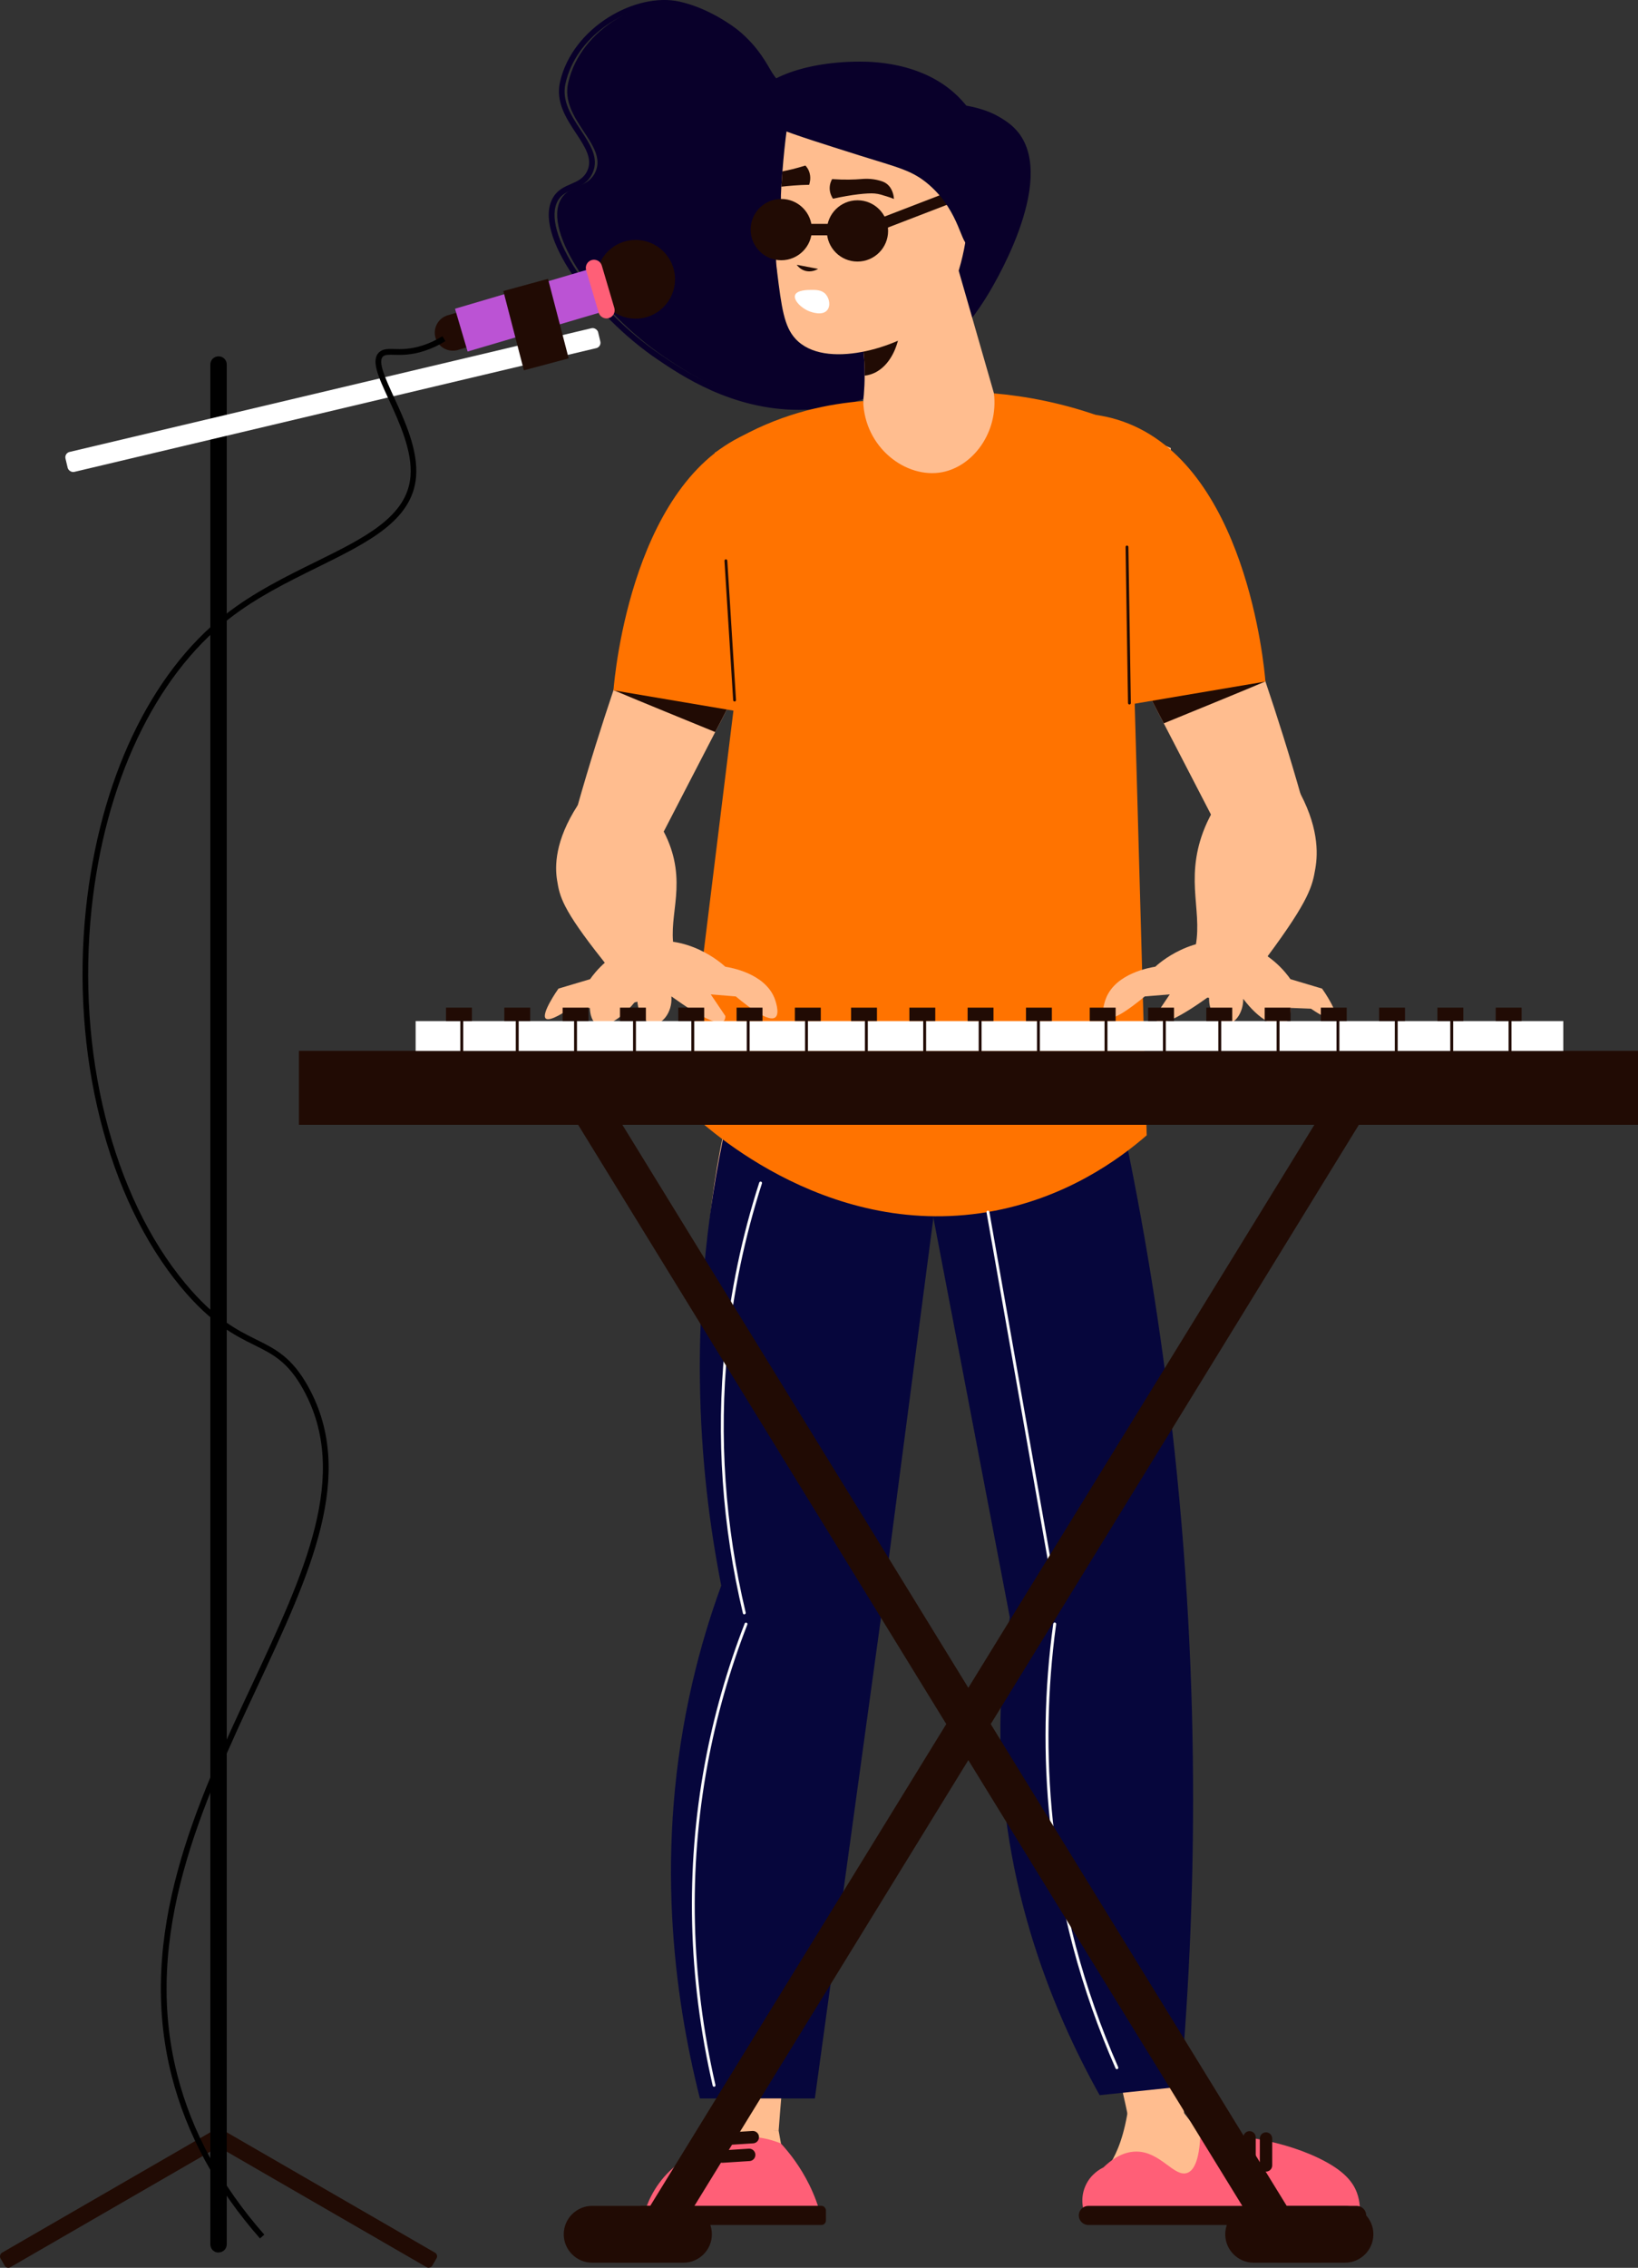 <?xml version="1.0" encoding="UTF-8"?>
<svg id="Camada_2" data-name="Camada 2" xmlns="http://www.w3.org/2000/svg" viewBox="0 0 248.66 344.12">
  <rect x="0" y="0" width="248.66" height="344.12" fill="#333333" stroke="none"/>
  <defs>
    <style>
      .cls-1 {
        fill: #06063c;
      }

      .cls-1, .cls-2, .cls-3, .cls-4, .cls-5, .cls-6, .cls-7, .cls-8, .cls-9 {
        stroke-width: 0px;
      }

      .cls-2 {
        fill: #210b04;
      }

      .cls-3 {
        fill: #bb53d4;
      }

      .cls-4 {
        fill: #ff5f77;
      }

      .cls-6 {
        fill: #09002a;
      }

      .cls-7 {
        fill: #fff;
      }

      .cls-8 {
        fill: #ff7300;
      }

      .cls-9 {
        fill: #ffbd8f;
      }
    </style>
  </defs>
  <g id="Camada_1-2" data-name="Camada 1">
    <g>
      <path class="cls-6" d="m121.27,62.19c-10.17,0-17.89-5.23-21.49-7.67-9.81-6.65-19.05-19.08-15.82-24.55.69-1.17,1.72-1.62,2.72-2.05,1.01-.44,1.96-.86,2.49-2.04.81-1.81-.37-3.6-1.73-5.67-1.46-2.21-3.12-4.73-2.43-7.76,1.9-8.36,11.58-13.7,18.17-12.2,3.77.85,7.02,2.92,8.35,4.01,2.69,2.2,4.06,4.53,4.88,5.92.15.26.29.49.41.68,3.08,4.83,10.96,4.74,18.58,4.65,7.46-.08,15.17-.18,18.71,4.32,6.1,7.73-3.77,23.82-4.91,25.63-7.19,11.35-16.26,15.1-22.61,16.25-1.83.33-3.61.48-5.31.48ZM100.78.87c-5.98,0-13.34,4.77-14.93,11.78-.61,2.67.88,4.91,2.31,7.08,1.44,2.19,2.81,4.25,1.8,6.51-.67,1.49-1.87,2.02-2.94,2.48-.91.4-1.77.77-2.31,1.7-2.68,4.54,5.17,16.34,15.55,23.38,4.46,3.02,13.72,9.3,26.16,7.06,6.17-1.12,15.01-4.77,22.03-15.86.44-.7,10.79-17.24,4.96-24.62-3.28-4.16-10.78-4.07-18.02-3.99-7.87.09-15.99.18-19.33-5.05-.13-.2-.27-.43-.42-.71-.79-1.34-2.11-3.59-4.68-5.69-.14-.11-3.47-2.81-7.99-3.83-.7-.16-1.43-.23-2.19-.23Z"/>
      <g>
        <path class="cls-6" d="m154.59,20.1c5.97,7.56-4.15,23.87-4.94,25.12-1.67,2.63-8.6,13.58-22.32,16.06-12.61,2.28-22.14-4.19-26.48-7.12-10.16-6.89-18.6-19.03-15.68-23.96,1.31-2.22,4.09-1.6,5.23-4.14,1.85-4.15-5.41-7.92-4.14-13.51,1.89-8.32,11.45-13.28,17.64-11.87,4.02.91,7.23,3.15,8.17,3.92,3.14,2.56,4.43,5.3,5.19,6.5,6.26,9.82,30.32.13,37.32,9Z"/>
        <g id="_10" data-name="10">
          <g>
            <g>
              <path class="cls-9" d="m130.9,239.65c.02.6,0,1.2-.11,1.79-1.59,9.23-7.33,14.79-10.99,14.31-3.86-.5-8.27-8.07-6.63-18.26-3.75-11.91-8.82-33.83-4.31-60.45,2.33-13.75,6.58-24.99,10.54-33.31l24.05,27.46c-3.63,22.2-6.58,34.16-8.71,41.08-.65,2.13-2.67,8.45-3.5,17.14-.4,4.17-.41,7.71-.33,10.23Z"/>
              <path class="cls-9" d="m118.21,323.35c-3.12-.09-6.25-.18-9.37-.27.09-2.33.19-5.96.09-10.38-.49-22.69-5.31-30.85-3.99-44.49.55-5.66,2.31-13.82,8.05-23.46,5.98-1.4,11.96-2.8,17.94-4.2-2.16,9.2-4.17,18.86-5.97,28.97-3.39,19.13-5.52,37.16-6.76,53.83Z"/>
              <path class="cls-9" d="m119.9,332.48c.04.2.12.69-.03,1.27-.29,1.1-1.27,1.94-2.46,1.94h-16.66c-.12-.46-.22-1.14,0-1.86.48-1.58,2.17-2.27,2.84-2.62,1.63-.85,3.71-2.96,5.19-8.77,3.14.3,6.29.6,9.43.9.77,4.33,1.35,7.57,1.7,9.14Z"/>
              <path class="cls-9" d="m204.85,335.59c-12.45.04-24.91.07-37.36.11-.36-1.4-.65-3.5.21-5.74.32-.85.69-1.41.88-1.72.98-1.58,2.15-4.24,2.78-8.94,2.26-.26,4.52-.52,6.77-.78,8.55,11.51,13.39,13.82,16.26,13.65,2.02-.12,3.97,1,5.99,1.02,1.3.01,2.9-.11,3.83.92.42.48.57,1.05.63,1.48Z"/>
              <path class="cls-9" d="m173.12,236.86c-.91,4.93-2.98,16.1-7.26,16.53-4.99.49-10.05-13.96-10.8-16.14-6.48-10.67-18.2-83.51-16.35-92.53,9.01,5.2,18.02,10.39,27.03,15.59,11.36,38.99,9.85,63.19,7.38,76.56Z"/>
              <path class="cls-9" d="m179.77,320.67c-2.83.24-5.65.47-8.48.71-.47-2.29-1.24-5.83-2.39-10.1-5.94-22.06-12.44-28.96-14.5-42.25-.92-5.93-1.23-14.94,2.6-26.7,5.34-2.12,10.69-4.25,16.03-6.37.15,9.55.51,19.4,1.12,29.55,1.17,19.53,3.14,37.95,5.61,55.16Z"/>
              <path class="cls-1" d="m166.93,317.92c4.09-.43,8.19-.85,12.28-1.28,2.68-30.66,3.05-67.15-2.24-107.71-2.17-16.64-5.07-32.21-8.38-46.63-9.86,2.8-19.73,5.59-29.59,8.39,4.77,24.91,9.53,49.83,14.3,74.74-.72,4.25-1.21,8.82-1.38,13.67-.86,25.36,7.84,45.95,15.01,58.82Z"/>
              <path class="cls-1" d="m106.24,318.42h17.46c3.41-24.77,6.82-49.55,10.23-74.32,2.99-22.86,5.99-45.72,8.98-68.58,2.89-2.8,5.79-5.6,8.68-8.4-13.25-1.08-26.51-2.15-39.76-3.23-3.04,11.68-5.8,27.21-5.58,45.54.14,11.88,1.51,22.39,3.24,31.17-1.66,4.53-3.16,9.44-4.38,14.72-5.84,25.21-2.78,47.6,1.14,63.09Z"/>
              <path class="cls-9" d="m118.16,144.37c-1.62,17.89,8.96,32.04,19.44,33.55,11.85,1.7,28.03-12.17,27.5-33.55-.32-7.98-.63-15.95-.95-23.93,1.2-2.29,2.37-4.69,3.48-7.21,7.17-16.29,9.63-32.11,10.11-45.24-6.73-3-18.84-7.33-34.45-7.21-15.85.12-28.06,4.77-34.76,7.92.52,10.93,2.33,24.09,6.95,38.3,1.37,4.21,2.87,8.14,4.42,11.8-.58,8.52-1.16,17.05-1.74,25.57Z"/>
              <path class="cls-2" d="m145.58,73.51c-.83,1.71-2.52,2.39-3.63,1.9-.93-.41-1.21-1.53-1.26-1.74l4.9-.16Z"/>
              <path class="cls-2" d="m166.14,73.37c-1.13.79-3.07,1.91-5.69,2.42-4.27.83-7.71-.46-9.06-1.05l14.75-1.37Z"/>
              <path class="cls-2" d="m134.66,74.96c-1.28.53-3.4,1.22-6.07,1.17-4.35-.08-7.44-2.07-8.63-2.94l14.71,1.77Z"/>
              <path class="cls-9" d="m129.89,66.73l21.86-4.05c-2.49-8.65-4.97-17.29-7.46-25.94l-17.29,3.21c.61,1.14,1.32,2.64,2,4.46,1.06,2.82,1.98,6.4,2.22,10.6.04.68.05,1.35.04,1.98-.01,4.02-.69,7.37-1.36,9.75Z"/>
              <path class="cls-2" d="m131.26,56.99c.11,0,.23-.02.35-.04,3.72-.69,5.9-5.75,4.87-11.33-.16-.87-.39-1.71-.68-2.47l-6.8,1.26c1.06,2.82,1.98,6.4,2.22,10.6.04.68.05,1.35.04,1.98Z"/>
              <path class="cls-9" d="m117.96,41.15c.69,5.58,1.08,8.38,2.78,10.24,4.45,4.88,15.78,1.21,19.59-2.07,1.83-1.58,3.1-3.53,3.1-3.53.72-1.19,1.26-2.29,1.61-3.2.76-2.16,1.5-4.93,1.83-8.27.54-5.59-.38-10.27-1.27-13.2-1.71-1.24-6.48-4.45-13.41-4.67-6.31-.17-10.92,2.26-12.77,3.34-.24,1.79-.46,3.88-.64,6.21-.05.58-.07,1.16-.12,1.74-.03.19-.02.39-.05.58-.02.43-.04.85-.06,1.32v.35c-.08,1.47-.08,2.36-.09,3.1.05,1.23.14,1.46.09,2.28-.14,1.28-.44,1.64-.66,2.77-.15,1.13-.07,1.97.08,3.01Z"/>
              <path class="cls-2" d="m134.11,29.65s-.68-.24-1.34-.29c-1.08-.09-3.38.15-6.32.79-.14-.21-.49-.77-.5-1.57,0-.68.24-1.18.37-1.4,1.96.13,3.4.07,4.41-.01.38-.03,1.51-.14,2.84.24.64.18.91.38,1.04.48.93.71,1.07,1.9,1.1,2.3-.41-.16-.95-.36-1.61-.54Z"/>
              <path class="cls-2" d="m118.6,28.33c1.12-.12,2.54-.26,4.24-.29.07-.27.27-.9.09-1.67-.14-.65-.51-1.1-.67-1.25-1.41.44-2.6.72-3.48.88-.05.58-.07,1.16-.12,1.74-.03.19-.02.39-.05.58Z"/>
              <path class="cls-2" d="m124.18,40.81c-.14.08-1.02.6-2.05.25-.67-.22-1.04-.69-1.18-.88l3.24.62Z"/>
              <path class="cls-7" d="m120.7,44.78c-.28.77.96,2.02,2.22,2.48.28.1,1.93.7,2.66-.2.53-.65.33-1.76-.22-2.4-.61-.7-1.53-.68-2.33-.67-.47,0-2.06.04-2.33.78Z"/>
              <g>
                <path class="cls-9" d="m167.83,65.38c.43,9.94.86,19.88,1.29,29.82,1.42,2.74,2.86,5.52,4.28,8.26,1.1,2.09,2.16,4.21,3.27,6.3,2.78,5.35,5.55,10.73,8.32,16.08l12.69-4.47c-1.94-6.88-3.88-12.94-5.58-17.97-.69-2.01-1.32-3.86-1.92-5.54-9.15-25.58-14.36-31.11-19.81-32.24-1.06-.24-2-.25-2.55-.24Z"/>
                <path class="cls-2" d="m173.4,103.46c1.1,2.09,2.16,4.21,3.27,6.3,5.14-2.11,10.33-4.21,15.44-6.36-5.77-.21-11.54-.46-17.27-.7-.48.26-.96.49-1.44.75Z"/>
                <path class="cls-8" d="m168.41,107.43c7.9-1.34,15.8-2.68,23.69-4.01-.18-2.34-2.96-32.91-21.66-39.47-1.98-.7-4.32-1.18-7.06-1.22.4,4.74.81,9.47,1.21,14.21,1.27,10.17,2.55,20.33,3.82,30.5Z"/>
              </g>
              <g>
                <path class="cls-9" d="m117.41,66.71c-.43,9.94-.86,19.88-1.29,29.82-1.42,2.74-2.86,5.52-4.28,8.26-1.1,2.09-2.16,4.21-3.27,6.3-2.78,5.35-5.55,10.73-8.32,16.08l-12.69-4.47c1.94-6.88,3.88-12.94,5.57-17.97.69-2.01,1.32-3.86,1.92-5.54,9.15-25.58,14.36-31.11,19.81-32.24,1.06-.24,2-.25,2.55-.24Z"/>
                <path class="cls-2" d="m111.84,104.78c-1.1,2.09-2.16,4.21-3.27,6.3-5.14-2.11-10.33-4.21-15.44-6.36,5.77-.21,11.54-.46,17.27-.7.48.26.96.49,1.44.75Z"/>
                <path class="cls-8" d="m116.82,108.76c-7.9-1.34-15.8-2.68-23.69-4.01.18-2.34,2.96-32.91,21.66-39.47,1.98-.7,4.32-1.18,7.06-1.22l-1.21,14.21c-1.27,10.17-2.55,20.33-3.82,30.5Z"/>
              </g>
              <path class="cls-8" d="m103.91,167.95c2.18,2.17,20.93,20.22,46.06,15.96,11.77-2,19.98-8.05,24.11-11.64-.8-28.62-1.59-57.24-2.39-85.86,1.42-6.42,2.84-12.84,4.26-19.25-2.33-1.25-4.99-2.5-7.98-3.62-6.45-2.41-12.36-3.44-17.08-3.85.69,5.92-3.16,11.06-7.86,11.96-5.46,1.04-11.79-3.71-11.99-10.79-5.11.39-11.79,1.68-18.6,5.42-1.41.77-2.72,1.59-3.91,2.42,1.86,5.55,3.72,11.11,5.58,16.66-3.39,27.53-6.79,55.06-10.18,82.59Z"/>
              <g>
                <path class="cls-2" d="m133.61,34.45c-2.09-.23-3.59-.26-4.49-.1-.04,0-.28.05-.63.04-.63-.01-1.26-.18-1.86-.5-.11-.06-.15-.19-.09-.29.06-.11.19-.15.29-.09.54.29,1.1.44,1.66.45.31.01.52-.03.54-.03.94-.17,2.48-.13,4.59.1.12.01.21.12.19.24-.01.11-.11.19-.22.19Z"/>
                <path class="cls-2" d="m129.38,35.28c0,.8.57,1.45,1.27,1.45s1.27-.65,1.27-1.45-.57-1.45-1.27-1.45-1.27.65-1.27,1.45Z"/>
              </g>
              <g>
                <path class="cls-2" d="m122.65,34.2c-2.09-.22-3.59-.26-4.49-.1-.07.01-.31.05-.63.04-.29,0-.58-.05-.86-.12-.12-.03-.19-.15-.16-.27.03-.12.15-.18.27-.16.25.06.5.1.76.1.3,0,.51-.03.55-.03.93-.17,2.48-.13,4.59.1.12.01.21.12.19.24-.01.11-.11.19-.22.19Z"/>
                <path class="cls-2" d="m118.42,35.04c0,.8.57,1.45,1.27,1.45s1.27-.65,1.27-1.45-.57-1.45-1.27-1.45-1.27.65-1.27,1.45Z"/>
              </g>
              <path class="cls-7" d="m169.55,313.98c-.08,0-.16-.05-.2-.13-5.26-11.95-8.61-24.56-9.96-37.48-1.04-9.94-.87-20.03.5-29.98.02-.12.13-.21.25-.19.12.02.2.13.19.25-1.36,9.91-1.53,19.97-.5,29.88,1.34,12.87,4.68,25.43,9.92,37.34.05.11,0,.24-.11.29-.03.01-.06.02-.09.02Z"/>
              <path class="cls-7" d="m160.06,241.37c-.1,0-.2-.07-.21-.18l-10.09-57.24c-.02-.12.06-.23.18-.25.12-.02.23.06.25.18l10.09,57.24c.02.12-.06.23-.18.25-.01,0-.03,0-.04,0Z"/>
              <path class="cls-7" d="m108.4,316.64c-.1,0-.19-.07-.21-.17-3.76-16.39-4.16-32.83-1.19-48.87,1.34-7.21,3.37-14.36,6.05-21.25.04-.11.17-.17.28-.12.11.04.17.17.12.28-2.67,6.86-4.7,13.99-6.03,21.17-2.96,15.98-2.56,32.37,1.19,48.7.03.12-.05.23-.16.26-.02,0-.03,0-.05,0Z"/>
              <path class="cls-7" d="m112.99,244.97c-.1,0-.19-.07-.21-.17-3.15-13.24-4.08-26.74-2.77-40.13.84-8.53,2.6-17.03,5.25-25.23.04-.11.16-.18.27-.14.11.04.18.16.14.27-2.63,8.18-4.39,16.64-5.23,25.14-1.31,13.34-.38,26.79,2.76,39.98.03.12-.04.23-.16.26-.02,0-.03,0-.05,0Z"/>
              <path class="cls-4" d="m164.85,336.37h41.52c.11-.87.15-2.19-.37-3.62-.61-1.65-1.96-3.42-5.82-5.28-6.54-3.15-14.3-3.68-17.94-3.78-.17,4.55-1.18,5.74-2.02,6.03-1.98.69-4.04-3.25-7.73-3.24-2.19,0-3.94,1.39-4.99,2.41-.42.2-1.95,1-2.74,2.83-.99,2.27-.07,4.33.08,4.66Z"/>
              <path class="cls-2" d="m165.22,337.62h40.73c.8,0,1.45-.65,1.45-1.45s-.65-1.45-1.45-1.45h-40.73c-.8,0-1.45.65-1.45,1.45s.65,1.45,1.45,1.45Z"/>
              <path class="cls-2" d="m189.69,329.34c.52,0,.94-.42.94-.94v-4.08c0-.52-.42-.94-.94-.94s-.94.42-.94.94v4.08c0,.52.42.94.94.94Z"/>
              <path class="cls-2" d="m186.94,329.15c.52,0,.94-.42.94-.94v-4.08c0-.52-.42-.94-.94-.94s-.94.42-.94.94v4.08c0,.52.42.94.94.94Z"/>
              <path class="cls-2" d="m192.19,329.52c.52,0,.94-.42.94-.94v-4.08c0-.52-.42-.94-.94-.94s-.94.42-.94.94v4.08c0,.52.42.94.94.94Z"/>
              <path class="cls-4" d="m97.76,336h26.81c-.37-1.32-.91-2.84-1.7-4.45-1.36-2.76-2.98-4.84-4.32-6.3-1.27-.52-4.56-1.65-8.4-.6-1.6.44-2.85,1.14-3.74,1.75-1.18.46-2.99,1.35-4.72,3.01-2.56,2.46-3.55,5.24-3.92,6.59Z"/>
              <rect class="cls-2" x="96.83" y="334.71" width="28.55" height="2.91" rx=".68" ry=".68" transform="translate(222.21 672.33) rotate(180)"/>
              <path class="cls-2" d="m108.71,327.3c.03.52.48.91,1,.88l4.08-.26c.52-.03.91-.48.88-1-.03-.52-.48-.91-1-.88l-4.08.26c-.52.03-.91.48-.88,1Z"/>
              <path class="cls-2" d="m109.26,324.61c.03.52.48.91,1,.88l4.08-.26c.52-.03.91-.48.88-1s-.48-.91-1-.88l-4.08.26c-.52.03-.91.48-.88,1Z"/>
              <path class="cls-9" d="m105.28,149.86c-3.14.79-6.27,1.58-9.41,2.36-1.56-2.82-3.16-5.01-4.35-6.51-6.22-7.83-6.56-9.72-6.95-12.13-.34-2.09-.37-5.97,3.13-11.39,4.17,1.01,8.34,2.01,12.51,3.02,1.28,2.12,1.83,3.96,2.1,5.16,1.47,6.62-1.82,10.87,1,16.56.67,1.36,1.47,2.36,1.98,2.93Z"/>
              <path class="cls-9" d="m178.35,150.15c3.14.77,6.28,1.55,9.42,2.32,1.65-3.13,3.33-5.57,4.57-7.24,6.49-8.73,6.89-10.81,7.34-13.45.4-2.29.54-6.54-2.84-12.37-4.23,1.22-8.47,2.43-12.7,3.65-1.35,2.35-1.95,4.38-2.26,5.7-1.67,7.27,1.53,11.83-1.47,18.13-.72,1.5-1.55,2.62-2.07,3.26Z"/>
              <path class="cls-9" d="m175.37,154.14c-.01.36.07.63.25.79.78.74,3.43-.51,7.94-3.74-.18,2.55,1.5,4.28,2.71,4.22,1.12-.05,2.48-1.63,2.46-3.85,2.37,3.15,4.96,4.52,6.22,3.8.22-.12.9-.6.99-2.42,1.03.04,2.05.08,3.08.12.45.31,3.01,2.06,3.62,1.48.73-.7-1.79-4.33-1.94-4.53-1.6-.48-3.2-.96-4.8-1.43-.68-.97-3.22-4.35-7.87-5.46-6.91-1.66-12.22,3.17-12.65,3.57-.81.13-5.96.99-7.47,4.76-.04.09-.91,2.33-.12,2.93.93.72,3.67-1.25,5.99-3.18,1.27-.1,2.54-.21,3.8-.31-.73,1.09-1.46,2.17-2.2,3.26Z"/>
              <path class="cls-9" d="m110.11,154.14c.01.36-.07.63-.25.79-.78.74-3.43-.51-7.94-3.74.18,2.55-1.5,4.28-2.71,4.22-1.12-.05-2.48-1.63-2.46-3.85-2.37,3.15-4.96,4.52-6.22,3.8-.22-.12-.9-.6-.99-2.42-1.03.04-2.05.08-3.08.12-.45.31-3.01,2.06-3.62,1.48-.73-.7,1.79-4.33,1.94-4.53l4.8-1.43c.68-.97,3.22-4.35,7.87-5.46,6.91-1.66,12.22,3.17,12.65,3.57.81.13,5.96.99,7.47,4.76.04.09.91,2.33.12,2.93-.93.72-3.67-1.25-5.99-3.18-1.27-.1-2.54-.21-3.8-.31.73,1.09,1.46,2.17,2.2,3.26Z"/>
            </g>
            <g>
              <g>
                <rect class="cls-2" x="45.38" y="159.47" width="203.28" height="11.22" transform="translate(294.04 330.15) rotate(180)"/>
                <g>
                  <rect class="cls-7" x="63.11" y="154.93" width="174.22" height="4.53" transform="translate(300.43 314.4) rotate(180)"/>
                  <g>
                    <g>
                      <path class="cls-2" d="m229.23,159.69c-.12,0-.22-.1-.22-.22v-4.53c0-.12.1-.22.22-.22s.22.1.22.22v4.53c0,.12-.1.22-.22.22Z"/>
                      <path class="cls-2" d="m220.38,159.69c-.12,0-.22-.1-.22-.22v-4.53c0-.12.1-.22.22-.22s.22.1.22.22v4.53c0,.12-.1.22-.22.22Z"/>
                    </g>
                    <g>
                      <path class="cls-2" d="m211.96,159.69c-.12,0-.22-.1-.22-.22v-4.53c0-.12.1-.22.22-.22s.22.1.22.22v4.53c0,.12-.1.22-.22.22Z"/>
                      <path class="cls-2" d="m203.11,159.69c-.12,0-.22-.1-.22-.22v-4.53c0-.12.1-.22.22-.22s.22.1.22.22v4.53c0,.12-.1.22-.22.22Z"/>
                    </g>
                  </g>
                  <g>
                    <g>
                      <path class="cls-2" d="m194.02,159.69c-.12,0-.22-.1-.22-.22v-4.53c0-.12.1-.22.22-.22s.22.1.22.22v4.53c0,.12-.1.22-.22.22Z"/>
                      <path class="cls-2" d="m185.17,159.69c-.12,0-.22-.1-.22-.22v-4.53c0-.12.1-.22.22-.22s.22.1.22.22v4.53c0,.12-.1.22-.22.22Z"/>
                    </g>
                    <g>
                      <path class="cls-2" d="m176.76,159.69c-.12,0-.22-.1-.22-.22v-4.53c0-.12.1-.22.22-.22s.22.1.22.22v4.53c0,.12-.1.22-.22.22Z"/>
                      <path class="cls-2" d="m167.9,159.69c-.12,0-.22-.1-.22-.22v-4.53c0-.12.1-.22.22-.22s.22.1.22.22v4.53c0,.12-.1.22-.22.22Z"/>
                    </g>
                  </g>
                  <g>
                    <g>
                      <path class="cls-2" d="m157.64,159.69c-.12,0-.22-.1-.22-.22v-4.53c0-.12.1-.22.22-.22s.22.1.22.22v4.53c0,.12-.1.22-.22.22Z"/>
                      <path class="cls-2" d="m148.79,159.69c-.12,0-.22-.1-.22-.22v-4.53c0-.12.1-.22.22-.22s.22.1.22.22v4.53c0,.12-.1.22-.22.22Z"/>
                    </g>
                    <g>
                      <path class="cls-2" d="m140.37,159.69c-.12,0-.22-.1-.22-.22v-4.53c0-.12.1-.22.22-.22s.22.1.22.22v4.53c0,.12-.1.22-.22.22Z"/>
                      <path class="cls-2" d="m131.52,159.69c-.12,0-.22-.1-.22-.22v-4.53c0-.12.1-.22.22-.22s.22.1.22.22v4.53c0,.12-.1.22-.22.22Z"/>
                    </g>
                  </g>
                  <g>
                    <g>
                      <path class="cls-2" d="m122.43,159.69c-.12,0-.22-.1-.22-.22v-4.53c0-.12.1-.22.22-.22s.22.1.22.22v4.53c0,.12-.1.22-.22.22Z"/>
                      <path class="cls-2" d="m113.58,159.69c-.12,0-.22-.1-.22-.22v-4.53c0-.12.1-.22.22-.22s.22.1.22.22v4.53c0,.12-.1.22-.22.22Z"/>
                    </g>
                    <g>
                      <path class="cls-2" d="m105.17,159.69c-.12,0-.22-.1-.22-.22v-4.53c0-.12.1-.22.22-.22s.22.1.22.22v4.53c0,.12-.1.22-.22.22Z"/>
                      <path class="cls-2" d="m96.32,159.69c-.12,0-.22-.1-.22-.22v-4.53c0-.12.1-.22.22-.22s.22.1.22.22v4.53c0,.12-.1.22-.22.22Z"/>
                    </g>
                  </g>
                  <g>
                    <g>
                      <path class="cls-2" d="m87.37,159.69c-.12,0-.22-.1-.22-.22v-4.53c0-.12.1-.22.22-.22s.22.1.22.22v4.53c0,.12-.1.22-.22.22Z"/>
                      <path class="cls-2" d="m78.52,159.69c-.12,0-.22-.1-.22-.22v-4.53c0-.12.1-.22.22-.22s.22.1.22.22v4.53c0,.12-.1.22-.22.22Z"/>
                    </g>
                    <path class="cls-2" d="m70.1,159.69c-.12,0-.22-.1-.22-.22v-4.53c0-.12.1-.22.22-.22s.22.1.22.22v4.53c0,.12-.1.22-.22.22Z"/>
                  </g>
                </g>
                <g>
                  <g>
                    <rect class="cls-2" x="227.07" y="152.91" width="3.93" height="2.03" transform="translate(458.06 307.84) rotate(180)"/>
                    <rect class="cls-2" x="218.21" y="152.91" width="3.93" height="2.03" transform="translate(440.35 307.84) rotate(180)"/>
                    <rect class="cls-2" x="209.37" y="152.91" width="3.93" height="2.03" transform="translate(422.66 307.84) rotate(180)"/>
                    <rect class="cls-2" x="200.51" y="152.91" width="3.93" height="2.03" transform="translate(404.95 307.84) rotate(180)"/>
                  </g>
                  <g>
                    <rect class="cls-2" x="191.98" y="152.91" width="3.93" height="2.03" transform="translate(387.9 307.84) rotate(180)"/>
                    <rect class="cls-2" x="183.13" y="152.91" width="3.93" height="2.03" transform="translate(370.19 307.84) rotate(180)"/>
                    <rect class="cls-2" x="174.28" y="152.91" width="3.93" height="2.03" transform="translate(352.5 307.84) rotate(180)"/>
                    <rect class="cls-2" x="165.43" y="152.91" width="3.93" height="2.03" transform="translate(334.79 307.84) rotate(180)"/>
                  </g>
                </g>
                <g>
                  <rect class="cls-2" x="155.75" y="152.91" width="3.93" height="2.03" transform="translate(315.43 307.84) rotate(180)"/>
                  <rect class="cls-2" x="146.9" y="152.91" width="3.93" height="2.03" transform="translate(297.72 307.84) rotate(180)"/>
                  <rect class="cls-2" x="138.05" y="152.91" width="3.93" height="2.03" transform="translate(280.03 307.84) rotate(180)"/>
                  <rect class="cls-2" x="129.19" y="152.91" width="3.93" height="2.03" transform="translate(262.32 307.84) rotate(180)"/>
                </g>
                <rect class="cls-2" x="120.67" y="152.91" width="3.93" height="2.03" transform="translate(245.27 307.84) rotate(180)"/>
                <rect class="cls-2" x="111.81" y="152.91" width="3.93" height="2.03" transform="translate(227.56 307.84) rotate(180)"/>
                <rect class="cls-2" x="102.97" y="152.91" width="3.93" height="2.03" transform="translate(209.87 307.84) rotate(180)"/>
                <rect class="cls-2" x="94.11" y="152.91" width="3.93" height="2.03" transform="translate(192.16 307.84) rotate(180)"/>
                <rect class="cls-2" x="85.4" y="152.91" width="3.93" height="2.03" transform="translate(174.74 307.84) rotate(180)"/>
                <rect class="cls-2" x="76.56" y="152.91" width="3.93" height="2.03" transform="translate(157.05 307.84) rotate(180)"/>
                <rect class="cls-2" x="67.7" y="152.91" width="3.93" height="2.03" transform="translate(139.34 307.84) rotate(180)"/>
              </g>
              <g>
                <g>
                  <polygon class="cls-2" points="93.41 343.34 100.12 343.34 147 267.08 150.4 261.61 206.7 170 201.79 167 147 256.11 143.65 261.61 93.41 343.34"/>
                  <polygon class="cls-2" points="87.35 170 143.65 261.61 147 267.08 193.89 343.34 200.63 343.34 150.4 261.61 147 256.11 92.22 167 87.35 170"/>
                </g>
                <path class="cls-2" d="m190.31,343.34h13.87c2.37,0,4.31-1.94,4.31-4.31s-1.94-4.31-4.31-4.31h-13.87c-2.37,0-4.31,1.94-4.31,4.31s1.94,4.31,4.31,4.31Z"/>
                <path class="cls-2" d="m89.89,343.34h13.87c2.37,0,4.31-1.94,4.31-4.31s-1.94-4.31-4.31-4.31h-13.87c-2.37,0-4.31,1.94-4.31,4.31s1.94,4.31,4.31,4.31Z"/>
              </g>
            </g>
            <path class="cls-2" d="m171.46,106.9c-.12,0-.22-.1-.22-.21l-.37-23.69c0-.12.09-.22.21-.22.12,0,.22.1.22.21l.37,23.69c0,.12-.09.22-.21.22h0Z"/>
            <path class="cls-2" d="m111.52,106.45c-.11,0-.21-.09-.22-.2l-1.32-21.15c0-.12.08-.22.2-.23.11,0,.22.08.23.2l1.32,21.15c0,.12-.08.22-.2.23h-.01Z"/>
          </g>
          <g>
            <g>
              <rect class="cls-2" x="48.14" y="314.6" width="2.54" height="38.19" rx=".62" ry=".62" transform="translate(363.06 457.85) rotate(120.02)"/>
              <rect class="cls-2" x="15.68" y="314.6" width="2.54" height="38.19" rx=".62" ry=".62" transform="translate(-263.52 515.31) rotate(-120.02)"/>
            </g>
            <path class="cls-5" d="m33.16,341.79c.71,0,1.26-.55,1.26-1.23V55.3c0-.68-.55-1.23-1.23-1.23-.71,0-1.26.55-1.26,1.23v285.27c0,.68.55,1.23,1.23,1.23Z"/>
          </g>
          <rect class="cls-7" x="8.99" y="59.14" width="83.1" height="3.11" rx=".83" ry=".83" transform="translate(113.71 108.11) rotate(166.67)"/>
          <g>
            <path class="cls-2" d="m69.52,53.1l5.02-1.48-1.55-5.26-5.02,1.48c-1.45.43-2.28,1.95-1.86,3.41.43,1.45,1.95,2.28,3.41,1.86Z"/>
            <g>
              <rect class="cls-3" x="69.51" y="43.1" width="25.46" height="6.77" transform="translate(174.27 67.82) rotate(163.57)"/>
              <path class="cls-2" d="m90.77,44.07c.93,3.17,4.26,4.98,7.42,4.04s4.98-4.26,4.04-7.42-4.26-4.98-7.42-4.04c-3.17.93-4.98,4.26-4.04,7.42Z"/>
              <path class="cls-4" d="m92.42,48.27c.65-.19,1.03-.88.84-1.54l-1.9-6.43c-.19-.65-.88-1.03-1.54-.84-.65.19-1.03.88-.84,1.54l1.9,6.43c.19.65.88,1.03,1.54.84Z"/>
            </g>
          </g>
          <path class="cls-2" d="m79.53,56.19c2.27-.6,4.53-1.21,6.8-1.81-1.05-4.02-2.09-8.05-3.14-12.07-2.26.62-4.52,1.23-6.78,1.85,1.04,4.01,2.08,8.02,3.12,12.03Z"/>
          <path class="cls-5" d="m39.47,339.66c-6.64-7.54-11.15-15.82-13.4-24.62-5.52-21.6,3.87-41.65,12.16-59.34,8.01-17.11,14.93-31.89,7.84-44.8-2.35-4.27-4.63-5.4-7.52-6.83-2.87-1.42-6.45-3.2-11.05-8.73-11.23-13.48-16.77-35.51-14.45-57.49,2.05-19.39,9.74-35.63,21.11-44.56,4.29-3.37,9.28-5.83,13.69-8,7.48-3.68,13.94-6.86,14.46-12.98.33-3.83-1.68-8.19-3.29-11.69-1.63-3.53-2.8-6.08-1.38-7.24.57-.46,1.29-.44,2.2-.42,1.03.03,2.46.07,4.4-.57,1.01-.33,2-.8,2.92-1.37l.46.74c-.98.61-2.03,1.1-3.11,1.46-2.09.69-3.6.65-4.7.62-.79-.02-1.31-.03-1.63.22-.9.73.33,3.38,1.62,6.2,1.65,3.59,3.71,8.06,3.36,12.12-.57,6.6-7.23,9.89-14.94,13.69-4.58,2.26-9.32,4.59-13.54,7.9-11.18,8.78-18.76,24.81-20.78,43.96-2.3,21.75,3.16,43.53,14.25,56.84,4.49,5.39,7.83,7.04,10.77,8.5,2.91,1.44,5.42,2.69,7.9,7.2,7.31,13.29.3,28.26-7.81,45.59-8.22,17.56-17.54,37.47-12.1,58.76,2.21,8.67,6.66,16.83,13.21,24.26l-.65.58Z"/>
        </g>
        <g>
          <path class="cls-2" d="m123.25,34.84c0,2.57-2.08,4.65-4.65,4.65s-4.65-2.08-4.65-4.65,2.08-4.65,4.65-4.65,4.65,2.08,4.65,4.65Z"/>
          <path class="cls-2" d="m134.82,35.04c0,2.57-2.08,4.65-4.65,4.65s-4.65-2.08-4.65-4.65,2.08-4.65,4.65-4.65,4.65,2.08,4.65,4.65Z"/>
          <rect class="cls-2" x="122.26" y="33.97" width="4.96" height="1.74"/>
          <rect class="cls-2" x="132.83" y="30.66" width="14.69" height="1.74" transform="translate(-1.97 52.47) rotate(-21.06)"/>
        </g>
      </g>
      <path class="cls-6" d="m147.03,16.47c6.13,8.27,2.21,20.56.16,20.77-1.35.13-1.34-4.97-6.1-9.15-2.58-2.26-4.73-2.65-10.6-4.5-10.91-3.45-16.54-5.16-16.54-7.12,0-3.93,7.4-7.12,16.54-7.12,2.2,0,11.33.09,16.54,7.12Z"/>
    </g>
  </g>
</svg>